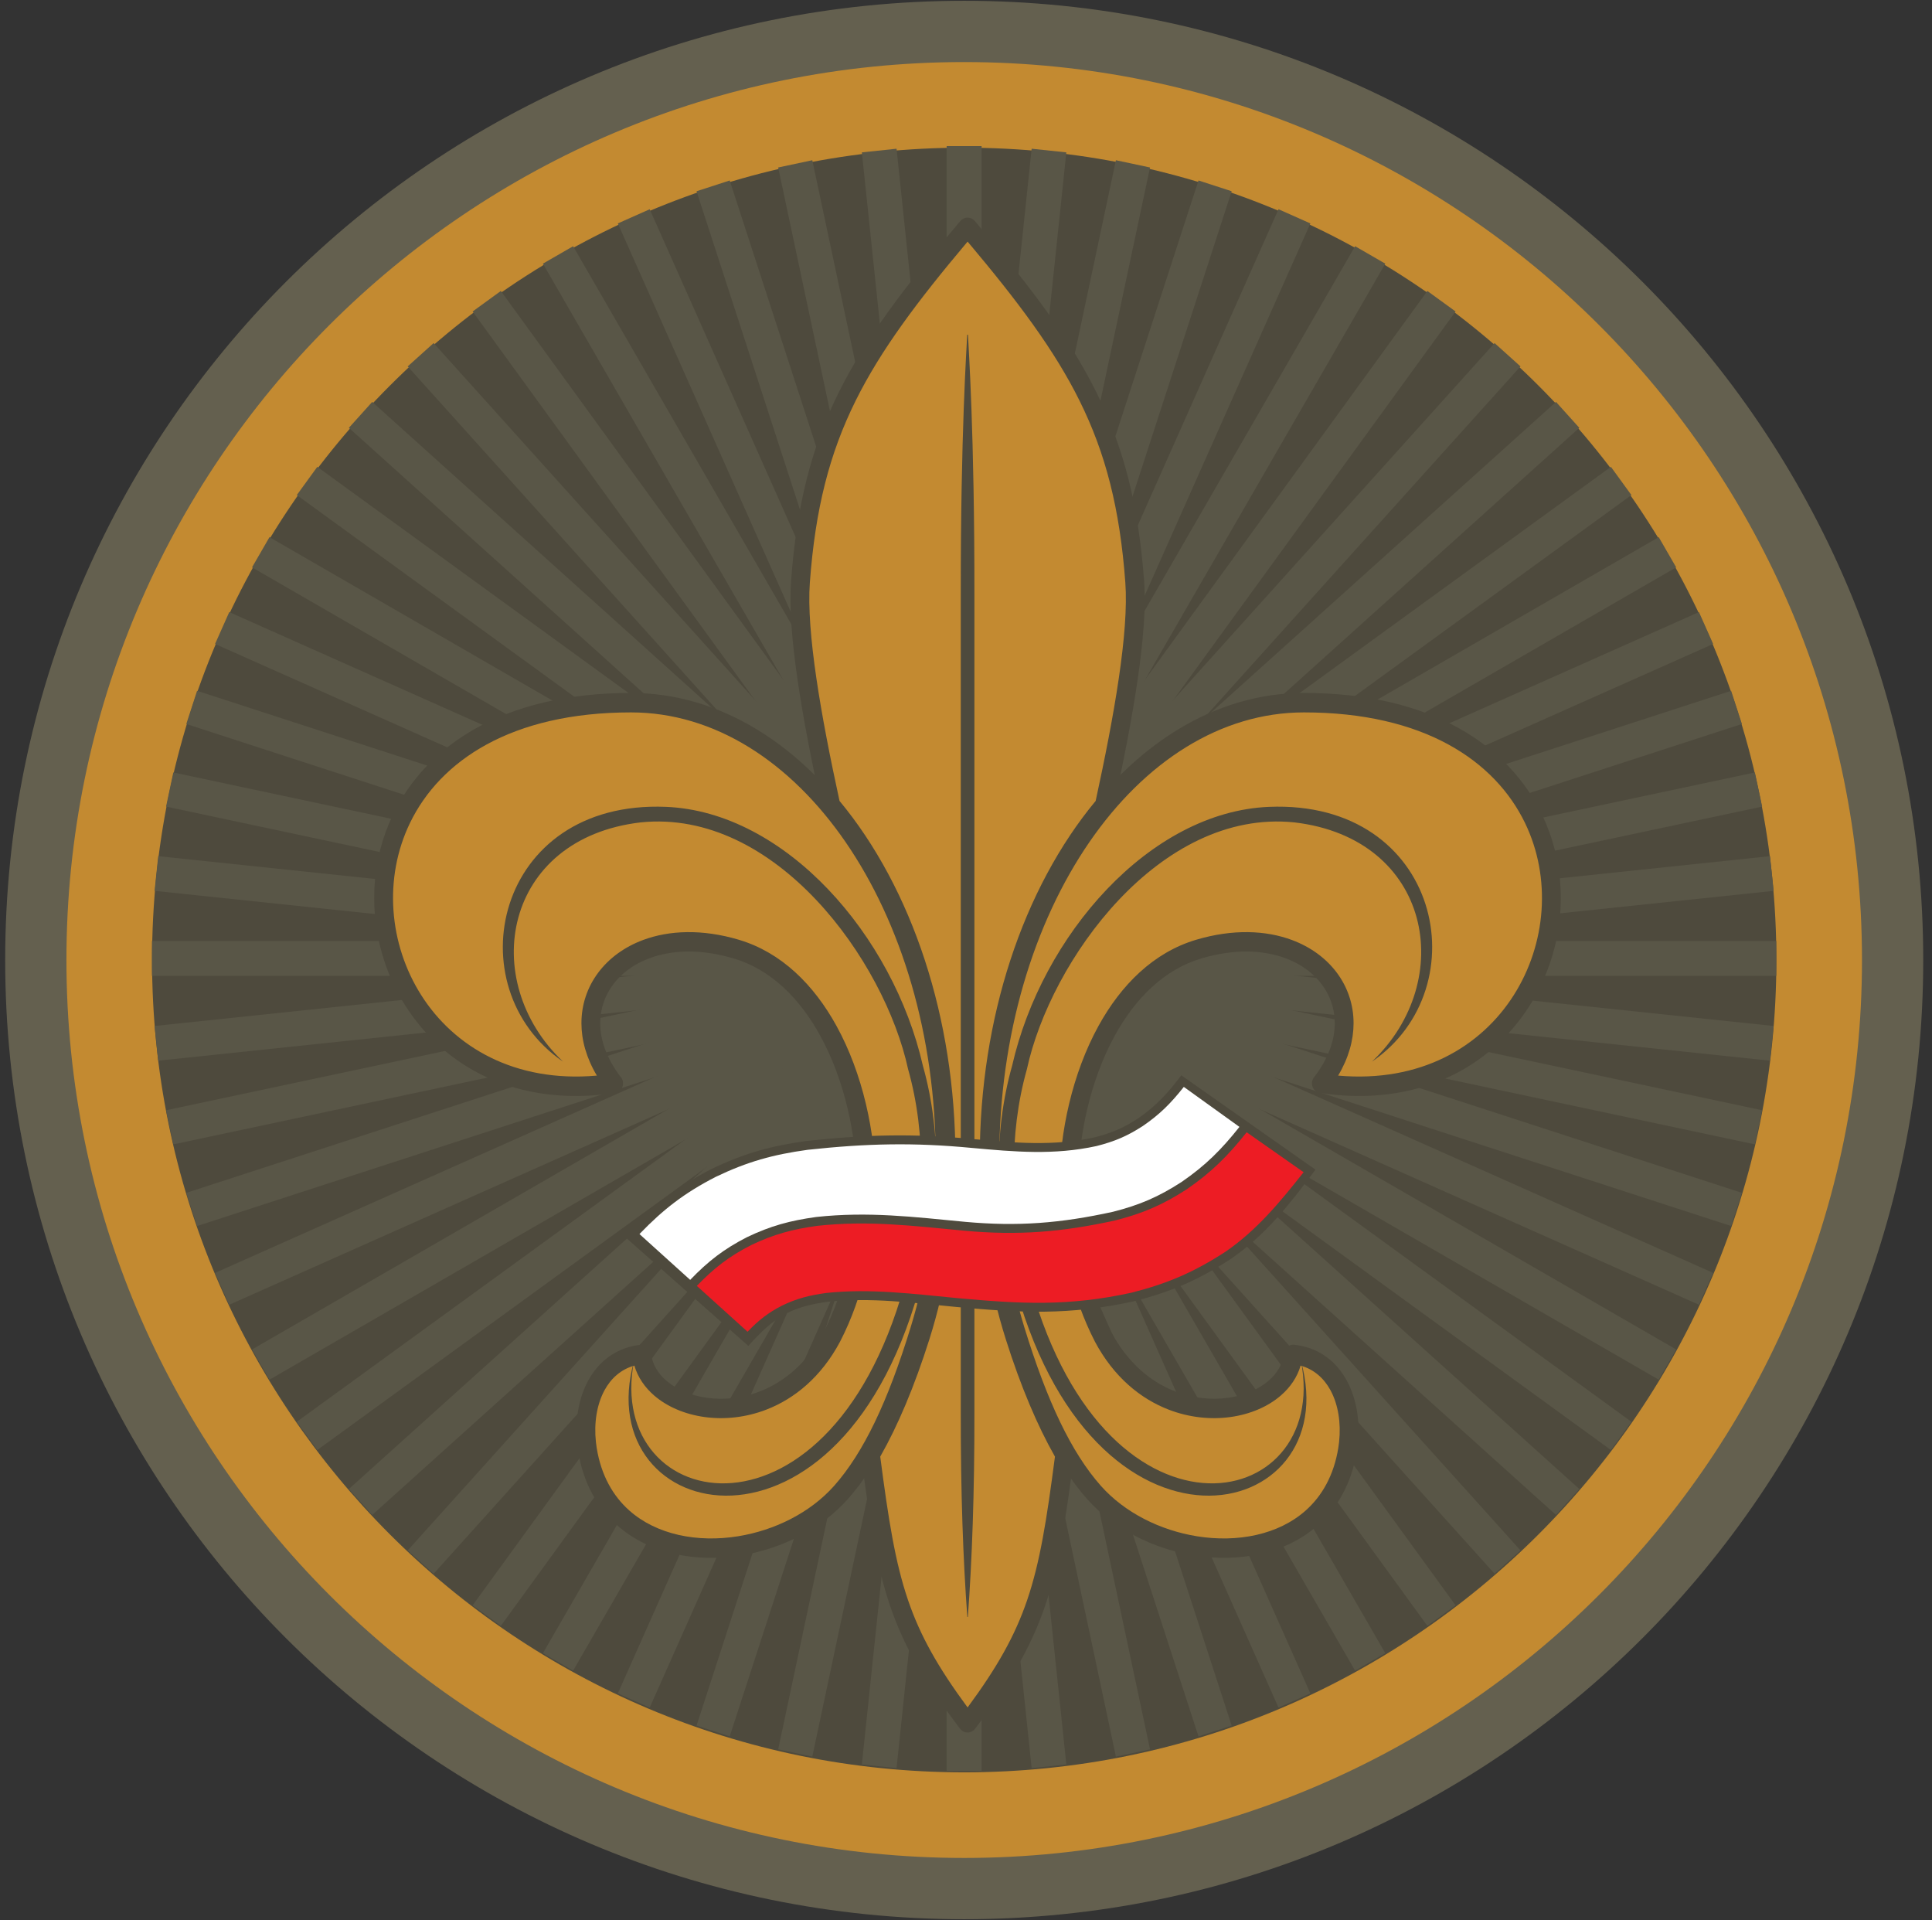 <?xml version="1.0" encoding="UTF-8" standalone="no"?>
<svg
   xmlns:dc="http://purl.org/dc/elements/1.1/"
   xmlns:cc="http://creativecommons.org/ns#"
   xmlns:rdf="http://www.w3.org/1999/02/22-rdf-syntax-ns#"
   xmlns:svg="http://www.w3.org/2000/svg"
   xmlns="http://www.w3.org/2000/svg"
   viewBox="0 0 209.333 208"
   height="208"
   width="209.333"
   xml:space="preserve"
   id="svg2"
   version="1.1"><rect x="0" y="0" width="209.333" height="208" fill="#333333" stroke="none"/><defs
     id="defs6" /><g
     transform="matrix(1.333,0,0,-1.333,0,208)"
     id="g10"><g
       transform="scale(0.1)"
       id="g12"><path
         id="path14"
         style="fill:#64604f;fill-opacity:1;fill-rule:evenodd;stroke:none"
         d="m 783.742,1559.75 c 430.518,0 779.528,-349.01 779.528,-779.535 C 1563.27,349.695 1214.26,0.691 783.742,0.691 353.219,0.691 4.215,349.695 4.215,780.215 c 0,430.525 349.004,779.535 779.527,779.535" /><path
         id="path16"
         style="fill:#c38a31;fill-opacity:1;fill-rule:evenodd;stroke:none"
         d="m 783.742,1509.95 c 403.018,0 729.738,-326.71 729.738,-729.735 C 1513.48,377.191 1186.76,50.477 783.742,50.477 380.715,50.477 54,377.191 54,780.215 54,1183.24 380.715,1509.95 783.742,1509.95" /><path
         id="path18"
         style="fill:#4e4a3d;fill-opacity:1;fill-rule:evenodd;stroke:none"
         d="m 783.742,1440.37 c 364.588,0 660.148,-295.56 660.148,-660.155 0,-364.594 -295.56,-660.152 -660.148,-660.152 -364.597,0 -660.156,295.558 -660.156,660.152 0,364.595 295.559,660.155 660.156,660.155" /><path
         id="path20"
         style="fill:none;stroke:#595647;stroke-width:28.347;stroke-linecap:butt;stroke-linejoin:miter;stroke-miterlimit:22.926;stroke-dasharray:none;stroke-opacity:1"
         d="M 783.652,1441.65 V 121.352" /><path
         id="path22"
         style="fill:none;stroke:#595647;stroke-width:28.347;stroke-linecap:butt;stroke-linejoin:miter;stroke-miterlimit:22.926;stroke-dasharray:none;stroke-opacity:1"
         d="M 714.648,1438.04 852.656,124.969" /><path
         id="path24"
         style="fill:none;stroke:#595647;stroke-width:28.347;stroke-linecap:butt;stroke-linejoin:miter;stroke-miterlimit:22.926;stroke-dasharray:none;stroke-opacity:1"
         d="M 646.398,1427.23 920.906,135.777" /><path
         id="path26"
         style="fill:none;stroke:#595647;stroke-width:28.347;stroke-linecap:butt;stroke-linejoin:miter;stroke-miterlimit:22.926;stroke-dasharray:none;stroke-opacity:1"
         d="M 579.656,1409.34 987.652,153.66" /><path
         id="path28"
         style="fill:none;stroke:#595647;stroke-width:28.347;stroke-linecap:butt;stroke-linejoin:miter;stroke-miterlimit:22.926;stroke-dasharray:none;stroke-opacity:1"
         d="M 515.148,1384.58 1052.16,178.426" /><path
         id="path30"
         style="fill:none;stroke:#595647;stroke-width:28.347;stroke-linecap:butt;stroke-linejoin:miter;stroke-miterlimit:22.926;stroke-dasharray:none;stroke-opacity:1"
         d="M 453.578,1353.21 1113.73,209.797" /><path
         id="path32"
         style="fill:none;stroke:#595647;stroke-width:28.347;stroke-linecap:butt;stroke-linejoin:miter;stroke-miterlimit:22.926;stroke-dasharray:none;stroke-opacity:1"
         d="M 395.629,1315.58 1171.68,247.43" /><path
         id="path34"
         style="fill:none;stroke:#595647;stroke-width:28.347;stroke-linecap:butt;stroke-linejoin:miter;stroke-miterlimit:22.926;stroke-dasharray:none;stroke-opacity:1"
         d="M 341.926,1272.09 1225.38,290.914" /><path
         id="path36"
         style="fill:none;stroke:#595647;stroke-width:28.347;stroke-linecap:butt;stroke-linejoin:miter;stroke-miterlimit:22.926;stroke-dasharray:none;stroke-opacity:1"
         d="M 293.066,1223.23 1274.24,339.777" /><path
         id="path38"
         style="fill:none;stroke:#595647;stroke-width:28.347;stroke-linecap:butt;stroke-linejoin:miter;stroke-miterlimit:22.926;stroke-dasharray:none;stroke-opacity:1"
         d="M 249.582,1169.53 1317.73,393.477" /><path
         id="path40"
         style="fill:none;stroke:#595647;stroke-width:28.347;stroke-linecap:butt;stroke-linejoin:miter;stroke-miterlimit:22.926;stroke-dasharray:none;stroke-opacity:1"
         d="M 211.949,1111.58 1355.36,451.43" /><path
         id="path42"
         style="fill:none;stroke:#595647;stroke-width:28.347;stroke-linecap:butt;stroke-linejoin:miter;stroke-miterlimit:22.926;stroke-dasharray:none;stroke-opacity:1"
         d="M 180.578,1050.01 1386.73,512.996" /><path
         id="path44"
         style="fill:none;stroke:#595647;stroke-width:28.347;stroke-linecap:butt;stroke-linejoin:miter;stroke-miterlimit:22.926;stroke-dasharray:none;stroke-opacity:1"
         d="M 155.813,985.504 1411.5,577.508" /><path
         id="path46"
         style="fill:none;stroke:#595647;stroke-width:28.347;stroke-linecap:butt;stroke-linejoin:miter;stroke-miterlimit:22.926;stroke-dasharray:none;stroke-opacity:1"
         d="M 137.93,918.758 1429.38,644.25" /><path
         id="path48"
         style="fill:none;stroke:#595647;stroke-width:28.347;stroke-linecap:butt;stroke-linejoin:miter;stroke-miterlimit:22.926;stroke-dasharray:none;stroke-opacity:1"
         d="M 127.121,850.508 1440.19,712.5" /><path
         id="path50"
         style="fill:none;stroke:#595647;stroke-width:28.347;stroke-linecap:butt;stroke-linejoin:miter;stroke-miterlimit:22.926;stroke-dasharray:none;stroke-opacity:1"
         d="M 123.504,781.504 H 1443.8" /><path
         id="path52"
         style="fill:none;stroke:#595647;stroke-width:28.347;stroke-linecap:butt;stroke-linejoin:miter;stroke-miterlimit:22.926;stroke-dasharray:none;stroke-opacity:1"
         d="M 127.121,712.5 1440.19,850.508" /><path
         id="path54"
         style="fill:none;stroke:#595647;stroke-width:28.347;stroke-linecap:butt;stroke-linejoin:miter;stroke-miterlimit:22.926;stroke-dasharray:none;stroke-opacity:1"
         d="M 137.93,644.25 1429.38,918.758" /><path
         id="path56"
         style="fill:none;stroke:#595647;stroke-width:28.347;stroke-linecap:butt;stroke-linejoin:miter;stroke-miterlimit:22.926;stroke-dasharray:none;stroke-opacity:1"
         d="M 155.813,577.508 1411.5,985.504" /><path
         id="path58"
         style="fill:none;stroke:#595647;stroke-width:28.347;stroke-linecap:butt;stroke-linejoin:miter;stroke-miterlimit:22.926;stroke-dasharray:none;stroke-opacity:1"
         d="M 180.578,512.996 1386.73,1050.01" /><path
         id="path60"
         style="fill:none;stroke:#595647;stroke-width:28.347;stroke-linecap:butt;stroke-linejoin:miter;stroke-miterlimit:22.926;stroke-dasharray:none;stroke-opacity:1"
         d="M 211.949,451.43 1355.36,1111.58" /><path
         id="path62"
         style="fill:none;stroke:#595647;stroke-width:28.347;stroke-linecap:butt;stroke-linejoin:miter;stroke-miterlimit:22.926;stroke-dasharray:none;stroke-opacity:1"
         d="M 249.582,393.477 1317.73,1169.53" /><path
         id="path64"
         style="fill:none;stroke:#595647;stroke-width:28.347;stroke-linecap:butt;stroke-linejoin:miter;stroke-miterlimit:22.926;stroke-dasharray:none;stroke-opacity:1"
         d="M 293.066,339.777 1274.24,1223.23" /><path
         id="path66"
         style="fill:none;stroke:#595647;stroke-width:28.347;stroke-linecap:butt;stroke-linejoin:miter;stroke-miterlimit:22.926;stroke-dasharray:none;stroke-opacity:1"
         d="M 341.926,290.918 1225.38,1272.09" /><path
         id="path68"
         style="fill:none;stroke:#595647;stroke-width:28.347;stroke-linecap:butt;stroke-linejoin:miter;stroke-miterlimit:22.926;stroke-dasharray:none;stroke-opacity:1"
         d="M 395.629,247.43 1171.68,1315.58" /><path
         id="path70"
         style="fill:none;stroke:#595647;stroke-width:28.347;stroke-linecap:butt;stroke-linejoin:miter;stroke-miterlimit:22.926;stroke-dasharray:none;stroke-opacity:1"
         d="M 453.578,209.797 1113.73,1353.21" /><path
         id="path72"
         style="fill:none;stroke:#595647;stroke-width:28.347;stroke-linecap:butt;stroke-linejoin:miter;stroke-miterlimit:22.926;stroke-dasharray:none;stroke-opacity:1"
         d="M 515.148,178.426 1052.16,1384.58" /><path
         id="path74"
         style="fill:none;stroke:#595647;stroke-width:28.347;stroke-linecap:butt;stroke-linejoin:miter;stroke-miterlimit:22.926;stroke-dasharray:none;stroke-opacity:1"
         d="M 579.656,153.664 987.652,1409.35" /><path
         id="path76"
         style="fill:none;stroke:#595647;stroke-width:28.347;stroke-linecap:butt;stroke-linejoin:miter;stroke-miterlimit:22.926;stroke-dasharray:none;stroke-opacity:1"
         d="M 646.398,135.781 920.906,1427.23" /><path
         id="path78"
         style="fill:none;stroke:#595647;stroke-width:28.347;stroke-linecap:butt;stroke-linejoin:miter;stroke-miterlimit:22.926;stroke-dasharray:none;stroke-opacity:1"
         d="M 714.648,124.973 852.656,1438.04" /><path
         id="path80"
         style="fill:none;stroke:#595647;stroke-width:28.347;stroke-linecap:butt;stroke-linejoin:miter;stroke-miterlimit:22.926;stroke-dasharray:none;stroke-opacity:1"
         d="M 783.652,121.355 V 1441.66" /><path
         id="path82"
         style="fill:#c38a31;fill-opacity:1;fill-rule:evenodd;stroke:none"
         d="m 786.488,1375.89 c 88.852,-104.63 126.903,-166.78 135.856,-288.43 3.015,-40.98 -9.078,-110.026 -24.656,-181.362 -57.165,-68.008 -93.641,-171.313 -93.641,-287.008 0,-3.211 0.031,-6.418 0.098,-9.613 l -0.004,-0.348 c 0,-47.68 7.539,-93.191 20.707,-134.828 11.972,-37.832 25.347,-69.836 40.562,-96.102 -13.789,-106.062 -22.023,-143.207 -78.922,-218.14 -56.898,74.933 -65.133,112.078 -78.922,218.14 15.215,26.266 28.59,58.27 40.559,96.102 13.172,41.637 20.707,87.148 20.707,134.828 v 0.348 c 0.063,3.195 0.098,6.402 0.098,9.613 0,115.695 -36.481,219 -93.641,287.008 -15.578,71.336 -27.672,140.382 -24.656,181.362 8.949,121.65 47.004,183.8 135.855,288.43" /><path
         id="path84"
         style="fill:#4e4a3d;fill-opacity:1;fill-rule:nonzero;stroke:none"
         d="m 792.406,1380.74 c 44.754,-52.71 76.762,-94.81 98.832,-139.3 22.2,-44.74 34.192,-91.56 38.746,-153.44 1.551,-21.08 -0.75,-49.14 -5.418,-80.95 -4.628,-31.519 -11.578,-66.784 -19.394,-102.57 -0.32,-1.488 -1.055,-2.781 -2.059,-3.789 -28.285,-33.8 -51.406,-76.57 -67.328,-125.378 -15.433,-47.309 -24.07,-100.27 -24.07,-156.223 l -0.008,-4.754 c 0.016,-1.488 0.043,-3.055 0.078,-4.711 l -0.004,-0.309 -0.004,-0.187 h 0.032 c 0,-23.008 1.785,-45.484 5.121,-67.231 3.472,-22.585 8.633,-44.429 15.23,-65.285 5.965,-18.871 12.219,-36.113 18.793,-51.734 6.594,-15.664 13.606,-29.945 21.078,-42.852 0.938,-1.613 1.219,-3.437 0.918,-5.14 -6.945,-53.364 -12.515,-89.469 -23.586,-121.887 -11.172,-32.727 -27.797,-61.363 -56.797,-99.555 -2.543,-3.355 -7.336,-4.015 -10.691,-1.465 -0.609,0.465 -1.137,1 -1.566,1.594 -28.938,38.125 -45.536,66.739 -56.696,99.426 -11.093,32.484 -16.664,68.668 -23.625,122.207 -0.226,1.742 0.153,3.418 0.969,4.82 h -0.012 c 7.473,12.907 14.485,27.188 21.078,42.852 6.575,15.621 12.825,32.863 18.793,51.734 6.598,20.856 11.762,42.696 15.231,65.285 3.336,21.747 5.121,44.223 5.121,67.231 h 0.027 v 0.348 l 0.004,0.148 h -0.004 c 0.032,1.656 0.055,3.23 0.071,4.711 l -0.008,4.754 c 0,55.953 -8.633,108.914 -24.067,156.223 -16.003,49.042 -39.265,91.996 -67.742,125.875 -0.828,0.988 -1.363,2.121 -1.617,3.3 l -0.031,-0.008 c -7.817,35.786 -14.766,71.047 -19.391,102.57 -4.668,31.81 -6.969,59.87 -5.418,80.95 4.555,61.88 16.547,108.7 38.746,153.44 22.082,44.52 54.114,86.64 98.91,139.39 2.731,3.23 7.559,3.63 10.786,0.9 0.355,-0.3 0.683,-0.64 0.972,-0.99 z m 85.114,-146.06 c -20.434,41.19 -50.028,80.7 -91.032,129.36 -41.008,-48.66 -70.597,-88.17 -91.031,-129.36 -21.277,-42.9 -32.793,-87.98 -37.187,-147.76 -1.465,-19.9 0.777,-46.86 5.293,-77.65 4.484,-30.551 11.218,-64.84 18.824,-99.766 29.199,-35.184 53,-79.324 69.359,-129.457 15.938,-48.848 24.852,-103.418 24.852,-160.957 l -0.055,-4.871 c -0.016,-1.711 -0.043,-3.336 -0.07,-4.867 v -0.223 h 0.031 c 0,-23.75 -1.844,-46.988 -5.305,-69.512 -3.594,-23.426 -8.941,-46.043 -15.765,-67.621 -6.004,-18.969 -12.43,-36.644 -19.336,-53.047 -6.5,-15.449 -13.364,-29.554 -20.621,-42.328 6.671,-51.113 12.113,-85.894 22.632,-116.707 9.821,-28.762 24.196,-54.367 48.379,-87.125 24.18,32.758 38.559,58.363 48.379,87.125 10.52,30.813 15.957,65.594 22.633,116.707 -7.262,12.766 -14.121,26.879 -20.625,42.328 -6.902,16.403 -13.336,34.078 -19.332,53.047 -6.828,21.582 -12.168,44.199 -15.77,67.629 -3.457,22.516 -5.3,45.754 -5.3,69.504 h 0.031 v 0.031 0.219 c -0.031,1.527 -0.055,3.144 -0.07,4.84 l -0.055,4.871 c 0,57.539 8.914,112.109 24.851,160.957 16.36,50.133 40.161,94.273 69.356,129.457 7.605,34.926 14.344,69.215 18.828,99.766 4.516,30.79 6.758,57.75 5.293,77.65 -4.394,59.78 -15.91,104.86 -37.187,147.76 z m -65.735,-625.231 -0.004,-0.133 0.004,0.133" /><path
         id="path86"
         style="fill:#4e4a3d;fill-opacity:1;fill-rule:nonzero;stroke:none"
         d="m 786.488,246.289 h -0.215 c -3.418,46.43 -5.41,100.711 -5.324,166.504 v 664.077 c -0.109,131.81 4.754,200.24 5.223,211.51 h 0.316 0.317 c 0.468,-11.27 5.332,-79.7 5.222,-211.51 V 412.793 C 792.113,347 790.121,292.719 786.703,246.289 h -0.215" /><path
         id="path88"
         style="fill:#c38a31;fill-opacity:1;fill-rule:evenodd;stroke:none"
         d="m 1059.9,989.336 c 290.96,0 239.98,-343.297 14.13,-309.379 50.52,65.129 -8.56,136.16 -99.608,109.133 -71.52,-21.231 -105.633,-116.258 -105.633,-191.711 0,-46.742 10.43,-89.672 27.836,-123.379 45.402,-85.43 149.395,-65.023 154.575,-14.297 35.01,-3.754 50.11,-40.465 44.15,-77.344 -16.42,-101.476 -149.123,-98.98 -206.131,-34.816 -25.086,28.242 -45.297,71.129 -63.949,131.93 -13.172,42.929 -20.707,89.859 -20.707,139.019 0,204.813 114.316,370.844 255.337,370.844" /><path
         id="path90"
         style="fill:#4e4a3d;fill-opacity:1;fill-rule:nonzero;stroke:none"
         d="m 1059.9,997.246 c 104.4,0 166.47,-43.324 193.23,-98.398 12.2,-25.106 17.03,-52.602 15.14,-79.524 -1.88,-26.926 -10.43,-53.332 -24.98,-76.265 -31.38,-49.461 -90.45,-82.911 -170.34,-70.914 -4.18,0.613 -7.1,4.609 -6.5,8.925 0.23,1.66 0.94,3.125 1.98,4.266 11.34,14.793 16.48,29.727 16.51,43.379 0.03,11.672 -3.68,22.508 -10.43,31.543 -6.9,9.25 -17.01,16.707 -29.57,21.387 -18.33,6.832 -41.83,7.738 -68.424,-0.149 -30.473,-9.047 -53.825,-32.699 -70.262,-62.535 -20.035,-36.352 -29.797,-81.742 -29.797,-121.582 0,-22.359 2.441,-43.785 6.922,-63.645 l 0.059,-0.289 c 4.628,-20.433 11.402,-39.215 19.886,-55.656 l 0.012,0.012 c 13.441,-25.293 32.289,-40.606 51.898,-48.196 14.485,-5.613 29.403,-7.042 42.848,-5.199 13.148,1.809 24.818,6.75 33.138,13.946 6.96,6.011 11.5,13.601 12.37,22.152 0.43,4.332 4.18,7.484 8.39,7.039 0.94,-0.094 1.99,-0.246 3.15,-0.434 18.26,-2.949 31.54,-13.847 39.71,-28.921 7.84,-14.473 10.82,-32.79 8.83,-51.391 l -0.03,-0.234 c -0.2,-1.844 -0.45,-3.68 -0.75,-5.497 -4.23,-26.203 -15.72,-46.066 -31.6,-60.171 -13.22,-11.747 -29.38,-19.403 -46.84,-23.348 -17.16,-3.875 -35.669,-4.156 -53.919,-1.207 -32.957,5.332 -65.125,21.332 -86.941,45.89 -13.059,14.7 -24.789,33.09 -35.617,55.579 -10.727,22.277 -20.59,48.566 -30.016,79.285 -6.828,22.25 -12.164,45.57 -15.766,69.726 -3.453,23.211 -5.3,47.18 -5.3,71.672 0,104.063 29.129,198.403 76.222,266.801 47.629,69.168 113.653,111.953 186.787,111.953 z m 179.57,-105.441 c -24.38,50.168 -81.92,89.629 -179.57,89.629 -67.884,0 -129.533,-40.239 -174.322,-105.282 -45.32,-65.824 -73.351,-156.91 -73.351,-257.66 0,-23.719 1.781,-46.898 5.121,-69.328 3.468,-23.289 8.629,-45.805 15.23,-67.316 9.227,-30.075 18.801,-55.637 29.113,-77.059 10.211,-21.211 21.133,-38.394 33.161,-51.934 19.418,-21.863 48.296,-36.14 78.015,-40.949 16.36,-2.644 32.953,-2.386 48.343,1.082 15.08,3.41 28.92,9.918 40.07,19.825 13.28,11.8 22.92,28.566 26.52,50.847 0.25,1.563 0.47,3.11 0.63,4.629 l 0.02,0.238 c 1.66,15.438 -0.7,30.422 -6.97,42.004 -5.26,9.707 -13.39,17.028 -24.3,20.059 -2.74,-9.418 -8.39,-17.66 -16.13,-24.348 -10.49,-9.062 -24.92,-15.25 -40.99,-17.457 -15.794,-2.172 -33.275,-0.504 -50.22,6.059 -22.758,8.812 -44.543,26.414 -59.926,55.355 l 0.016,0.012 -0.047,0.086 c -9.133,17.687 -16.406,37.777 -21.34,59.531 l -0.082,0.324 c -4.754,21.067 -7.344,43.696 -7.344,67.227 0,42.25 10.43,90.527 31.832,129.367 18.297,33.211 44.621,59.625 79.375,69.942 29.836,8.855 56.626,7.683 77.826,-0.219 15.35,-5.723 27.81,-14.985 36.46,-26.571 8.8,-11.796 13.65,-25.941 13.61,-41.183 -0.03,-13.652 -3.99,-28.113 -12.55,-42.442 66.78,-5.921 116.08,23.305 142.79,65.426 13.13,20.696 20.84,44.485 22.54,68.731 1.69,24.246 -2.62,48.922 -13.53,71.375" /><path
         id="path92"
         style="fill:#4e4a3d;fill-opacity:1;fill-rule:nonzero;stroke:none"
         d="M 822.684,694.293 C 807.023,638.738 809.059,578.309 822.898,523.645 886.504,272.367 1094.57,321.746 1057.52,453.988 1081.74,328.91 894.395,291.59 834.992,526.25 c -13.422,53.027 -15.433,111.531 -0.308,165.168 19.175,88.609 107.972,211.887 217.396,200.637 111.4,-13.028 132.68,-128.481 63.12,-194.418 87.93,60.113 55.7,212.793 -83.74,207.043 C 934.504,900.66 846.836,800.328 822.684,694.293" /><path
         id="path94"
         style="fill:#c38a31;fill-opacity:1;fill-rule:evenodd;stroke:none"
         d="m 512.93,989.336 c -290.957,0 -239.977,-343.297 -14.129,-309.379 -50.516,65.129 8.558,136.16 99.609,109.133 71.516,-21.231 105.633,-116.258 105.633,-191.711 0,-46.742 -10.434,-89.672 -27.84,-123.379 -45.398,-85.43 -149.394,-65.023 -154.574,-14.297 -35.004,-3.754 -50.113,-40.465 -44.145,-77.344 16.414,-101.476 149.121,-98.98 206.125,-34.816 25.086,28.242 45.297,71.129 63.954,131.93 13.171,42.929 20.707,89.859 20.707,139.019 0,204.813 -114.321,370.844 -255.34,370.844" /><path
         id="path96"
         style="fill:#4e4a3d;fill-opacity:1;fill-rule:nonzero;stroke:none"
         d="m 512.93,981.434 c -97.657,0 -155.196,-39.461 -179.571,-89.629 -10.91,-22.453 -15.218,-47.129 -13.527,-71.375 1.691,-24.246 9.41,-48.035 22.531,-68.731 26.723,-42.125 76.024,-71.347 142.789,-65.426 -8.554,14.329 -12.511,28.79 -12.543,42.442 -0.039,15.242 4.805,29.387 13.61,41.183 8.648,11.586 21.109,20.848 36.461,26.571 21.199,7.902 47.988,9.074 77.828,0.219 34.75,-10.317 61.074,-36.731 79.371,-69.942 21.398,-38.84 31.828,-87.117 31.828,-129.367 0,-23.531 -2.586,-46.16 -7.34,-67.227 l -0.082,-0.324 c -4.933,-21.754 -12.203,-41.844 -21.34,-59.531 l -0.043,-0.086 0.012,-0.012 c -15.383,-28.941 -37.168,-46.543 -59.926,-55.355 -16.941,-6.563 -34.425,-8.227 -50.215,-6.059 -16.074,2.207 -30.503,8.395 -40.992,17.457 -7.734,6.688 -13.39,14.93 -16.14,24.348 -10.907,-3.031 -19.028,-10.352 -24.289,-20.059 -6.27,-11.582 -8.629,-26.566 -6.973,-42.004 l 0.023,-0.238 c 0.164,-1.519 0.379,-3.066 0.625,-4.629 3.61,-22.281 13.243,-39.047 26.524,-50.847 11.152,-9.907 24.988,-16.415 40.066,-19.825 15.391,-3.468 31.988,-3.726 48.344,-1.082 29.719,4.809 58.598,19.086 78.016,40.949 12.027,13.54 22.949,30.723 33.164,51.934 10.312,21.422 19.882,46.984 29.109,77.059 6.598,21.511 11.762,44.027 15.23,67.316 3.34,22.43 5.118,45.609 5.118,69.328 0,100.75 -28.028,191.836 -73.344,257.66 C 642.461,941.195 580.816,981.434 512.93,981.434 Z M 319.695,898.848 c 26.762,55.074 88.828,98.398 193.235,98.398 73.133,0 139.16,-42.785 186.785,-111.953 47.09,-68.398 76.223,-162.738 76.223,-266.801 0,-24.492 -1.844,-48.461 -5.301,-71.672 -3.598,-24.156 -8.942,-47.476 -15.766,-69.726 -9.426,-30.719 -19.289,-57.004 -30.012,-79.285 -10.828,-22.489 -22.558,-40.879 -35.617,-55.579 -21.816,-24.558 -53.984,-40.558 -86.945,-45.89 -18.25,-2.949 -36.762,-2.668 -53.918,1.207 -17.461,3.945 -33.621,11.601 -46.836,23.348 -15.879,14.105 -27.371,33.968 -31.609,60.171 -0.297,1.817 -0.543,3.653 -0.746,5.497 l -0.028,0.234 c -1.996,18.601 0.996,36.918 8.832,51.391 8.164,15.074 21.446,25.972 39.711,28.921 1.149,0.188 2.207,0.34 3.149,0.434 4.203,0.445 7.957,-2.707 8.39,-7.039 0.871,-8.551 5.406,-16.141 12.367,-22.152 8.321,-7.196 19.985,-12.137 33.141,-13.946 13.441,-1.843 28.359,-0.414 42.848,5.199 19.609,7.59 38.453,22.903 51.894,48.196 l 0.012,-0.012 c 8.484,16.441 15.254,35.223 19.887,55.656 l 0.058,0.289 c 4.481,19.86 6.922,41.286 6.922,63.645 0,39.84 -9.758,85.23 -29.793,121.582 -16.437,29.836 -39.789,53.488 -70.265,62.535 -26.59,7.887 -50.094,6.981 -68.422,0.149 -12.567,-4.68 -22.668,-12.137 -29.571,-21.387 -6.75,-9.035 -10.461,-19.871 -10.433,-31.543 0.031,-13.652 5.172,-28.586 16.515,-43.379 1.036,-1.141 1.746,-2.606 1.977,-4.266 0.598,-4.316 -2.313,-8.312 -6.5,-8.925 -79.887,-11.997 -138.965,21.453 -170.336,70.914 -14.551,22.933 -23.109,49.339 -24.988,76.265 -1.883,26.922 2.941,54.418 15.14,79.524" /><path
         id="path98"
         style="fill:#4e4a3d;fill-opacity:1;fill-rule:nonzero;stroke:none"
         d="M 750.148,694.293 C 765.809,638.738 763.77,578.309 749.934,523.645 686.324,272.367 478.258,321.746 515.305,453.988 491.094,328.91 678.43,291.59 737.836,526.25 751.258,579.277 753.27,637.781 738.148,691.418 718.973,780.027 630.176,903.305 520.75,892.055 409.348,879.027 388.066,763.574 457.637,697.637 369.699,757.75 401.934,910.43 541.363,904.68 638.324,900.66 725.992,800.328 750.148,694.293" /><path
         id="path100"
         style="fill:#4e4a3d;fill-opacity:1;fill-rule:nonzero;stroke:none"
         d="m 608.273,466.59 c 20.446,22.848 33.59,31.648 64.25,35.848 34.993,3.789 70.215,-0.899 105.04,-4.215 52.464,-4.789 91.628,-6.864 143.941,4.609 30.445,7.742 52.43,17.25 78.726,34.309 29.08,20.004 48.05,44.691 69.04,72.699 -36.36,25.562 -72.719,51.121 -109.079,76.68 -10.769,-14.364 -20.48,-24.954 -35.398,-35.215 -11.867,-7.7 -21.484,-11.746 -35.219,-15.242 -33.402,-7.325 -65.207,-4.426 -98.914,-1.348 -48.004,4.574 -86.347,3.715 -135.086,-1.555 -28.972,-3.972 -50.609,-10.012 -77.011,-22.66 -29.356,-15.109 -48.79,-30.789 -70.633,-55.203 L 608.273,466.59" /><path
         id="path102"
         style="fill:#ffffff;fill-opacity:1;fill-rule:nonzero;stroke:none"
         d="m 560.996,520.266 c 14.602,15.16 27.274,25.011 46.125,34.679 19.387,9.278 35.195,13.532 56.465,16.446 42.277,4.574 79.019,0.039 120.887,-3.957 42.824,-3.907 77.601,-1.172 120.187,8.171 21.633,5.497 37.098,12.129 55.781,24.247 19.465,13.367 32.457,26.367 47.009,44.742 l -45.208,32.5 c -10.48,-13.231 -19.281,-22.153 -33.301,-31.774 -12.66,-8.207 -22.957,-12.558 -37.609,-16.285 -34.519,-7.566 -66.578,-4.703 -101.387,-1.531 -47.304,4.512 -85.441,3.664 -133.437,-1.531 -28.094,-3.848 -49.028,-9.668 -74.625,-21.934 -25.293,-12.973 -42.516,-26.191 -62.106,-46.531 13.746,-12.414 27.477,-24.828 41.219,-37.242" /><path
         id="path104"
         style="fill:#ed1c24;fill-opacity:1;fill-rule:nonzero;stroke:none"
         d="m 607.633,478.121 c 8.918,9.27 16.535,15.367 28.051,21.27 12.265,5.879 22.441,8.386 35.906,10.23 35.566,3.852 71.297,-0.812 106.691,-4.191 51.492,-4.696 90.133,-6.825 141.465,4.433 29.527,7.516 50.832,16.719 76.34,33.262 25.564,17.539 44.424,40.5 63.534,64.633 l -46.3,32.469 C 998.242,621.184 984.754,607.715 964.586,593.871 945.09,581.227 928.984,574.32 906.418,568.57 c -43.641,-9.562 -78.801,-12.351 -122.664,-8.347 -41.141,3.922 -77.723,8.48 -119.238,3.984 -20.371,-2.793 -35.508,-6.836 -54.075,-15.723 -18.003,-9.242 -30.078,-18.632 -44.023,-33.121 13.738,-12.41 27.48,-24.82 41.215,-37.242" /></g></g></svg>